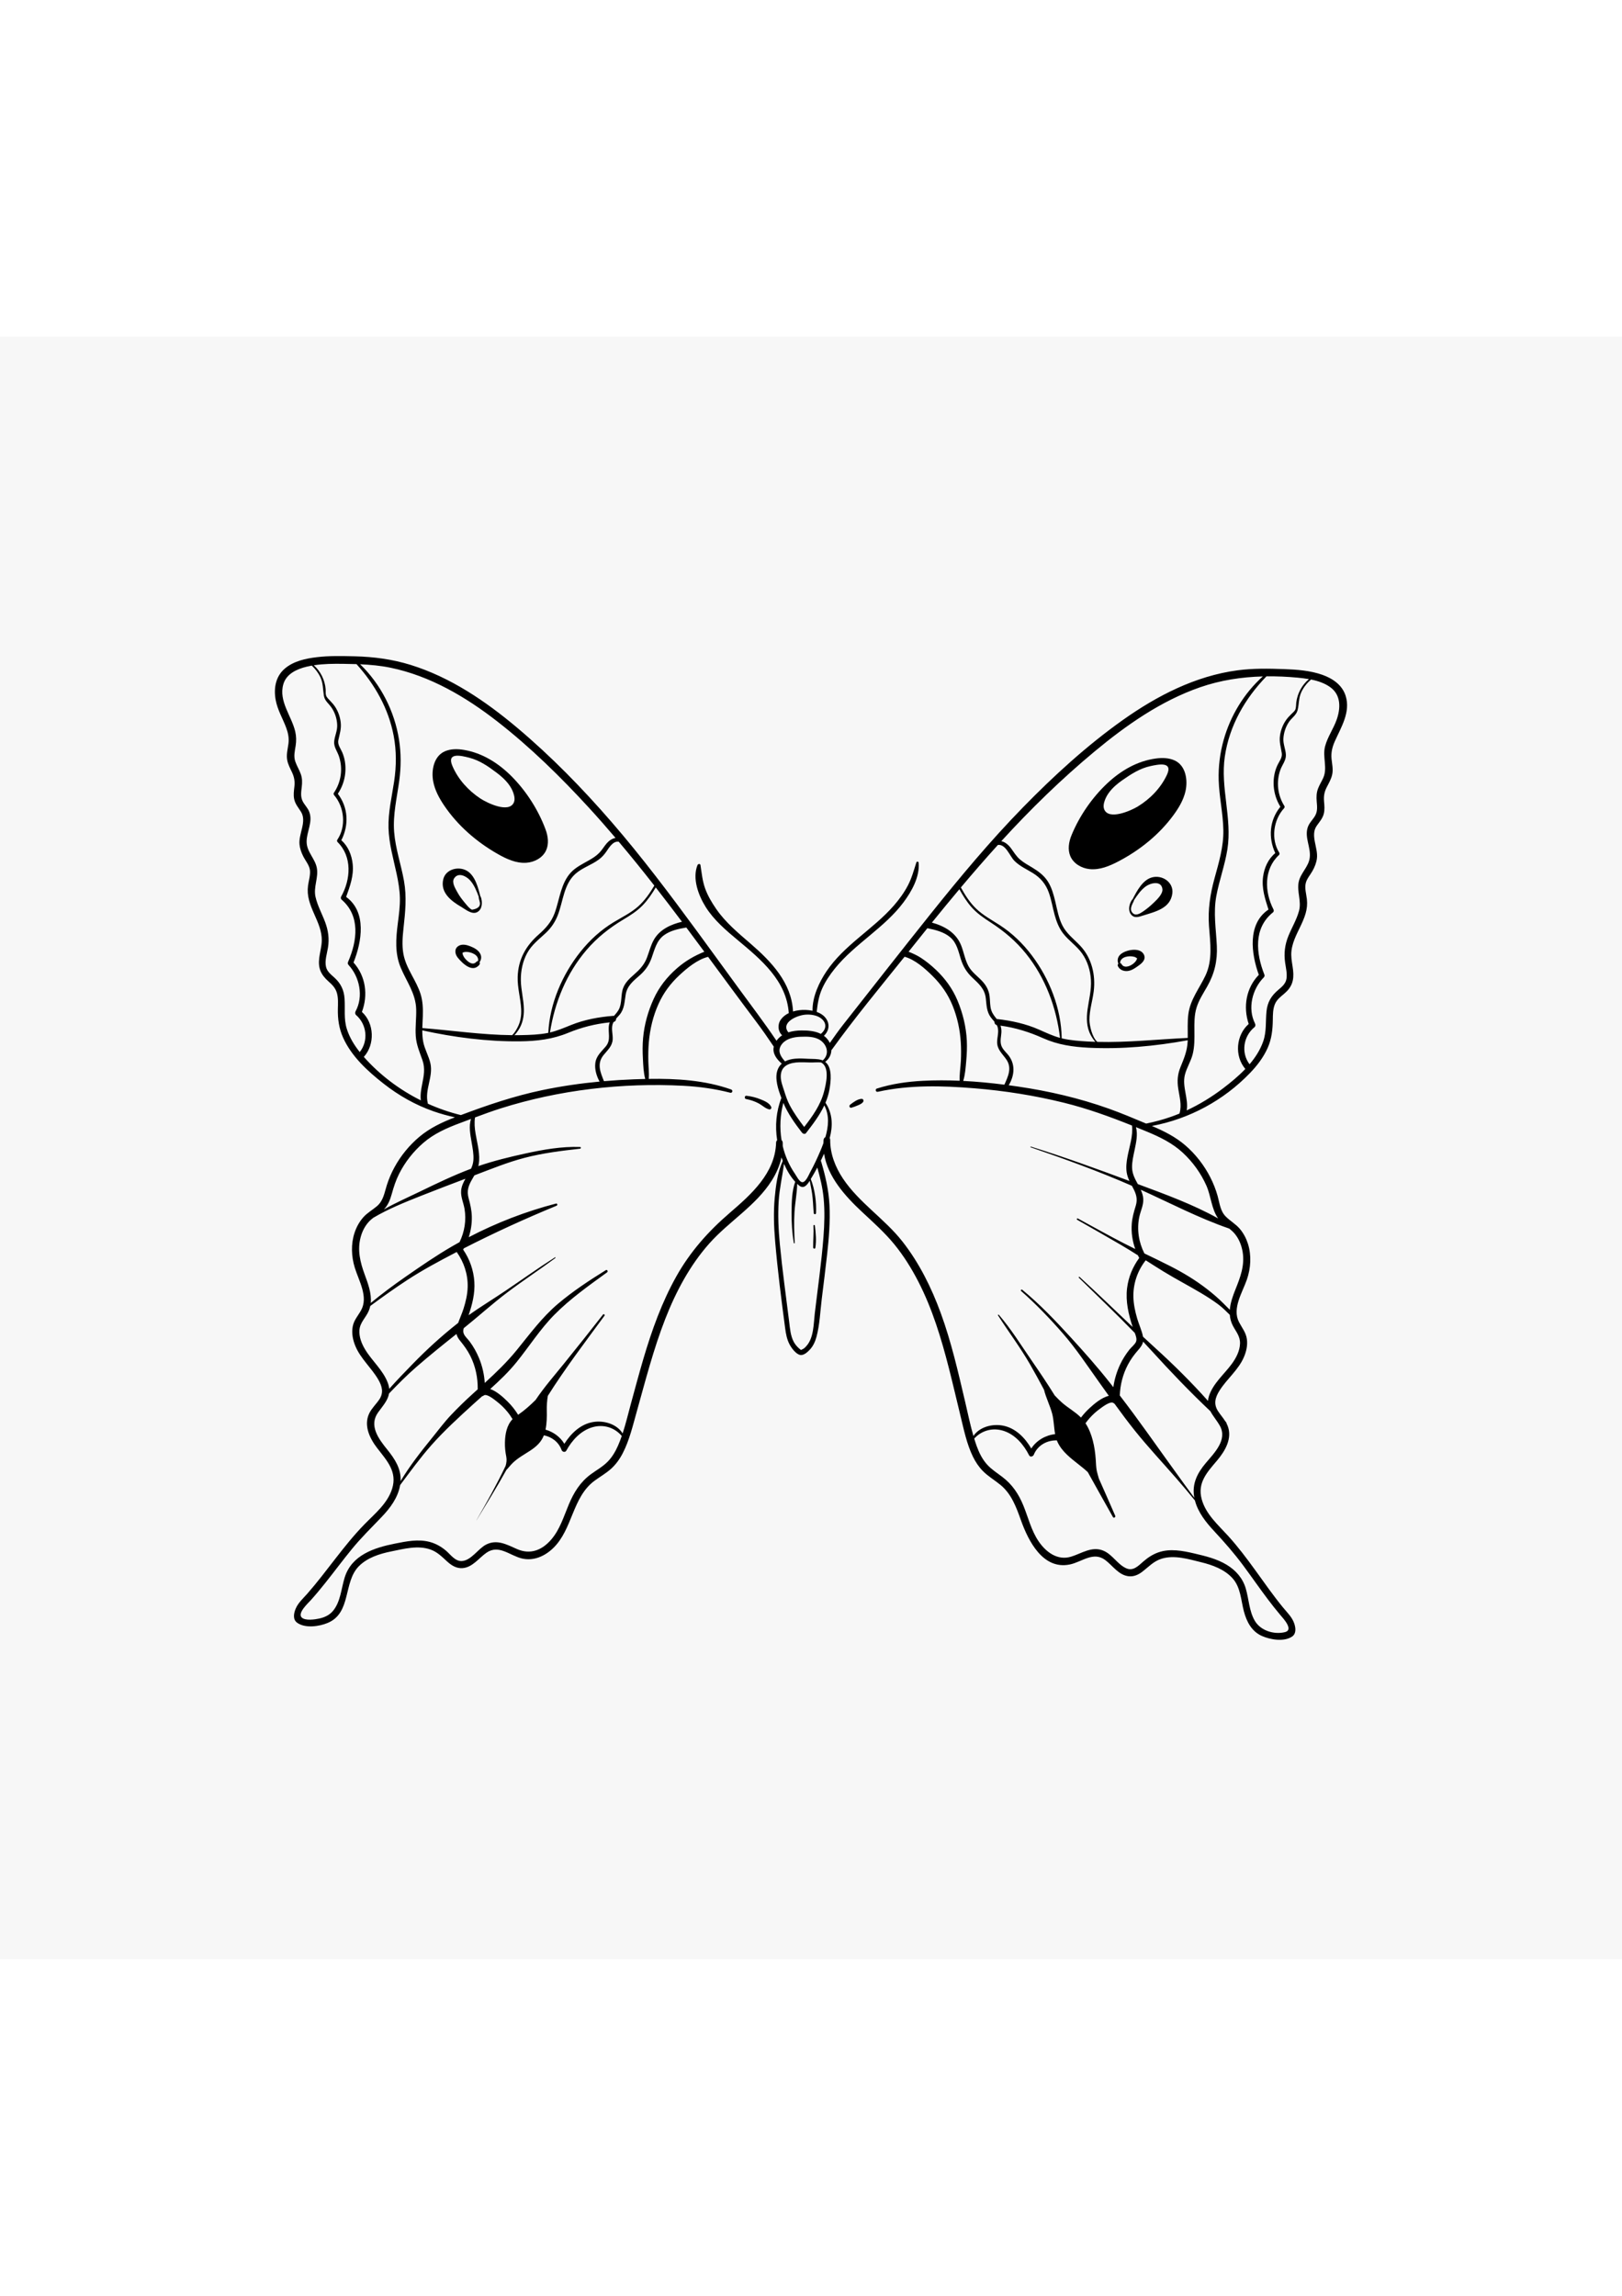 <?xml version="1.0" encoding="utf-8"?>
<!-- Generator: Adobe Illustrator 27.5.0, SVG Export Plug-In . SVG Version: 6.00 Build 0)  -->
<svg xmlns="http://www.w3.org/2000/svg" xmlns:xlink="http://www.w3.org/1999/xlink" viewBox="0 0 1200 1200" width="595" height="842" preserveAspectRatio="xMidYMid meet" data-scaled="true">
<g id="background">
	<rect style="fill:#F7F7F7;" width="1200" height="1200"/>
</g>
<g id="graphic_elements">
	<g>
		<path d="M328.552,346.658c10.098,14.96,24.112,27.086,39.811,35.993c6.413,3.638,13.526,6.941,21.083,6.411
			c5.961-0.418,11.966-3.627,14.513-9.032c2.264-4.803,1.529-10.524-0.309-15.506c-5.326-14.439-14.278-28.437-25.111-39.328
			c-9.839-9.892-21.747-17.347-35.386-19.622c-4.581-0.764-9.423-0.83-13.721,0.93c-8.598,3.52-10.492,14.403-8.897,22.596
			C321.773,335.46,324.928,341.289,328.552,346.658z M347.132,311.36c7.799,2.002,14.025,6.4,20.344,11.135
			c1.647,1.234,3.3,2.589,4.855,4.068c3.751,3.569,6.926,7.858,8.048,12.904c0.364,1.635,0.482,3.401-0.18,4.94
			c-3.583,8.324-19.829,0.415-24.777-2.846c-8.961-5.907-16.492-14.198-20.736-24.119
			C330.275,307.129,341.259,309.852,347.132,311.36z"/>
		<path d="M806.065,393.753c7.534,0.794,14.759-2.257,21.295-5.669c16.001-8.352,30.431-19.979,41.047-34.577
			c3.81-5.239,7.167-10.954,8.627-17.266c1.881-8.132,0.37-19.076-8.1-22.894c-4.234-1.909-9.075-2.013-13.68-1.41
			c-13.711,1.795-25.873,8.829-36.052,18.37c-11.207,10.505-20.645,24.181-26.473,38.424c-2.011,4.915-2.945,10.606-0.852,15.486
			C794.232,389.709,800.122,393.127,806.065,393.753z M816.863,344.505c1.298-5.003,4.621-9.179,8.495-12.614
			c1.605-1.423,3.305-2.72,4.994-3.896c6.482-4.51,12.857-8.688,20.722-10.416c5.923-1.301,16.996-3.637,12.226,6.514
			c-4.589,9.766-12.405,17.788-21.568,23.378c-5.06,3.086-21.573,10.421-24.862,1.977
			C816.262,347.887,816.442,346.127,816.863,344.505z"/>
		<path d="M601.805,657.512c0.277,5.417-0.264,10.774-0.195,16.17c0.011,0.877,1.436,1.145,1.59,0.215
			c0.886-5.328,0.324-11.059-0.316-16.385C602.804,656.842,601.769,656.803,601.805,657.512z"/>
		<path d="M995.564,265.679c-2.506-8.082-9.567-12.902-17.21-15.613c-9.019-3.2-18.919-3.898-28.411-4.24
			c-11.449-0.412-22.987-0.604-34.363,0.902c-31.102,4.118-59.627,18.835-84.938,36.801c-26.645,18.913-51.052,41.245-73.845,64.596
			c-24.343,24.938-46.645,51.706-68.401,78.902c-21.65,27.063-42.989,54.39-64.446,81.606c-3.506,4.448-6.76,9.089-10.024,13.717
			c-0.207-0.437-0.432-0.871-0.697-1.296c-1.025-1.649-2.275-2.954-3.677-4.002c3.036-2.771,4.428-7.007,2.579-11.042
			c-1.541-3.362-4.532-5.424-7.921-6.628c0.668-5.948,1.518-11.55,3.976-17.104c2.36-5.331,5.723-10.305,9.365-14.838
			c7.601-9.462,17.109-17.167,26.372-24.918c8.756-7.327,17.504-14.834,24.386-24.017c6.117-8.161,12.188-18.844,11.342-29.411
			c-0.077-0.966-1.401-1.201-1.713-0.232c-1.839,5.727-3.362,11.422-6.151,16.799c-2.794,5.386-6.382,10.331-10.35,14.909
			c-7.801,9-17.205,16.393-26.26,24.063c-8.724,7.39-17.254,15.142-23.684,24.682c-5.529,8.203-10.557,19.031-10.342,29.223
			c-1.745-0.364-3.512-0.557-5.176-0.619c-2.942-0.108-6.211,0.226-9.27,1.149c-1.04-21.286-16.165-37.002-31.581-50.311
			c-9.04-7.804-18.4-15.572-25.231-25.483c-3.279-4.758-6.318-9.853-8.257-15.317c-2.005-5.651-2.48-11.296-3.401-17.155
			c-0.196-1.249-1.836-0.903-2.202,0c-4.01,9.904,0.723,22.475,6.069,30.992c6.081,9.686,15.089,17.326,23.794,24.571
			c17.283,14.385,36.012,29.958,37.667,53.905c-2.309,1.111-4.351,2.654-5.832,4.717c-2.707,3.77-2.208,8.899,0.927,11.692
			c-1.598,1.051-3.011,2.39-4.171,4.054c-9.023-13.398-18.811-26.23-28.346-39.276c-6.499-8.892-12.978-17.799-19.466-26.699
			c-0.122-0.222-0.266-0.427-0.439-0.601c-3.585-4.917-7.167-9.837-10.771-14.741c-20.152-27.416-40.633-54.672-62.922-80.402
			c-21.607-24.942-44.807-48.721-70.091-69.966c-23.34-19.612-49.26-37.203-78.62-46.315c-13.486-4.185-27.231-6.025-41.312-6.361
			c-9.381-0.224-18.811-0.474-28.15,0.645c-8.303,0.994-17.196,2.897-23.718,8.488c-6.807,5.836-8.23,14.612-6.701,23.087
			c1.344,7.444,5.289,13.798,7.866,20.807c1.408,3.829,2.129,7.609,1.581,11.692c-0.556,4.143-1.712,8.102-0.849,12.303
			c0.62,3.018,2.086,5.793,3.402,8.55c1.824,3.822,2.315,6.952,1.824,11.146c-0.344,2.939-0.736,5.799-0.158,8.738
			c0.742,3.773,3.076,6.357,5.049,9.5c4.534,7.224-1.852,16.268-1.074,24.172c0.309,3.138,1.386,6.053,2.79,8.854
			c1.668,3.328,4.622,6.678,4.96,10.482c0.327,3.686-0.934,7.424-1.422,11.051c-0.509,3.787-0.222,7.327,0.763,11.012
			c1.829,6.841,5.486,12.989,7.69,19.693c1.076,3.273,1.768,6.623,1.696,10.082c-0.089,4.275-1.34,8.444-1.873,12.672
			c-0.975,7.735,1.19,12.454,6.858,17.509c2.828,2.523,5.181,4.855,6.234,8.629c1.046,3.747,0.762,7.789,0.683,11.632
			c-0.154,7.477,0.799,14.401,3.867,21.283c6.174,13.848,18.169,24.8,29.892,33.996c11.239,8.816,23.547,15.808,37.048,20.526
			c5.178,1.81,10.462,3.259,15.813,4.425c-9.405,3.587-18.474,7.848-26.24,14.354c-7.479,6.265-13.824,14.03-18.499,22.592
			c-2.295,4.204-4.203,8.655-5.651,13.221c-1.816,5.727-2.53,11.524-7.383,15.62c-3.264,2.755-7.017,4.815-9.902,8.025
			c-3,3.338-5.178,7.306-6.587,11.557c-2.764,8.338-2.395,17.545,0.166,25.876c2.988,9.72,10.211,21.554,4.61,31.568
			c-2.257,4.035-5.262,7.201-6.144,11.906c-0.914,4.873,0.054,9.822,1.916,14.356c3.882,9.45,11.869,16.107,16.941,24.813
			c2.956,5.074,4.188,9.863,0.719,14.942c-2.383,3.489-5.563,6.383-7.398,10.245c-4.209,8.854,0.406,18.424,5.892,25.532
			c7.156,9.273,15.053,17.477,11.089,30.112c-3.438,10.958-12.822,18.475-20.55,26.401c-15.494,15.891-27.621,34.615-42.233,51.262
			c-3.046,3.47-6.705,6.653-8.544,10.981c-1.413,3.325-2.356,7.959,0.995,10.42c5.967,4.383,16.458,2.826,22.755,0.152
			c17.526-7.44,11.316-29.946,22.823-41.759c6.295-6.462,15.471-9.353,24.088-11.096c9.381-1.898,19.778-4.734,29.147-1.353
			c4.863,1.755,8.283,5.189,12.007,8.611c3.223,2.961,6.93,5.416,11.494,5.108c7.502-0.507,12.155-7.499,17.867-11.428
			c9.128-6.279,17.164,2.134,26.129,4.274c8.645,2.063,16.878-1.626,23.076-7.569c14.59-13.992,14.101-37.698,30.691-49.908
			c3.949-2.906,8.242-5.337,11.937-8.586c3.715-3.267,6.653-7.368,8.916-11.748c4.932-9.55,7.443-20.333,10.331-30.62
			c6.471-23.05,12.395-46.339,21.118-68.675c7.881-20.18,18.263-39.794,32.759-56.034c14.527-16.274,34.253-27.693,46.056-46.396
			c3.376-5.349,5.901-11.056,7.186-17.075c0.297,0.851,0.617,1.698,0.949,2.544c-3.86,8.547-5.123,18.202-5.962,27.474
			c-0.958,10.594-0.585,21.244,0.311,31.829c1.823,21.521,4.584,43.103,7.427,64.512c0.543,4.09,1.296,8.267,3.262,11.946
			c1.419,2.654,4.589,7.04,7.734,7.761c2.706,0.621,5.678-2.199,7.329-3.973c2.439-2.621,3.934-6.008,4.855-9.432
			c2.423-9.011,2.759-18.818,3.901-28.051c1.356-10.956,2.737-21.913,3.957-32.885c1.346-12.108,2.348-24.316,1.74-36.505
			c-0.549-10.995-3.003-21.568-6.122-32.09c-0.074-0.25-0.187-0.455-0.318-0.635c0.852-1.741,1.667-3.499,2.44-5.276
			c2.716,17.122,15.528,31.328,27.977,42.957c8.327,7.778,16.845,15.312,24.066,24.169c6.852,8.404,12.638,17.676,17.605,27.302
			c10.49,20.329,17.115,42.318,22.757,64.406c2.995,11.725,5.705,23.519,8.578,35.274c2.47,10.105,4.585,20.632,9.179,30.038
			c1.89,3.868,4.319,7.52,7.346,10.595c3.888,3.95,8.729,6.729,12.987,10.229c8.19,6.731,11.71,16.482,15.172,26.172
			c5.453,15.266,16.234,36.797,36.124,32.717c9.006-1.847,17.381-9.929,26.251-3.284c5.568,4.171,9.956,11.273,17.468,12
			c3.643,0.353,6.918-1.077,9.762-3.239c4.777-3.631,8.55-7.941,14.494-9.763c9.527-2.921,19.966,0.356,29.28,2.628
			c8.379,2.044,17.247,5.291,23.167,11.856c6.022,6.679,6.202,16.156,8.388,24.446c2.019,7.656,5.736,14.846,13.293,18.211
			c6.164,2.744,16.407,4.55,22.427,0.413c3.128-2.15,2.623-6.366,1.575-9.536c-1.587-4.8-5.385-8.318-8.509-12.138
			c-7.133-8.724-13.569-17.993-20.178-27.112c-6.381-8.806-12.912-17.543-20.234-25.598c-7.456-8.203-16.53-16.032-19.573-27.127
			c-3.371-12.29,4.13-20.081,11.435-28.741c5.888-6.98,11.422-16.375,7.703-25.695c-0.225-0.565-0.484-1.107-0.761-1.638
			c0.03-0.243-0.031-0.508-0.229-0.753c-0.24-0.298-0.484-0.592-0.724-0.89c-1.63-2.583-3.68-4.893-5.354-7.469
			c-3.436-5.288-2.115-10.085,1.127-15.227c5.487-8.703,13.912-15.156,18.036-24.771c1.77-4.127,2.778-8.618,2.197-13.113
			c-0.651-5.033-3.566-8.363-5.831-12.714c-5.264-10.11,2.487-21.87,5.784-31.395c2.923-8.443,3.537-17.916,0.826-26.507
			c-1.27-4.023-3.245-7.793-5.959-11.031c-3.052-3.641-7.232-5.882-10.526-9.244c-4.05-4.133-4.472-9.845-5.96-15.159
			c-1.327-4.74-3.166-9.36-5.396-13.747c-4.545-8.945-10.928-17.15-18.533-23.705c-7.316-6.306-15.871-10.575-24.698-14.306
			c27.663-5.198,53.046-18.843,72.675-39.257c5.232-5.441,9.923-11.57,12.988-18.504c2.972-6.724,3.694-13.454,3.796-20.721
			c0.053-3.824,0.038-7.857,1.486-11.465c1.402-3.493,4.236-5.584,7.005-7.928c5.695-4.82,7.317-9.903,6.508-17.299
			c-0.417-3.81-1.326-7.595-1.358-11.438c-0.033-4.041,1.011-7.943,2.487-11.676c2.524-6.386,6.232-12.269,8.139-18.906
			c0.992-3.455,1.338-6.853,0.955-10.43c-0.419-3.91-1.805-8.189-0.833-12.094c0.795-3.194,3.371-6.077,4.965-8.925
			c1.639-2.929,2.901-6.024,3.291-9.379c0.907-7.796-5.027-16.954-0.213-23.934c1.995-2.892,4.294-5.297,5.237-8.796
			c0.826-3.064,0.493-6.163,0.241-9.274c-0.324-4.004,0.154-6.96,1.997-10.559c1.569-3.063,3.358-6.084,4.05-9.496
			c0.781-3.852-0.109-7.571-0.504-11.404c-0.478-4.635,0.547-8.844,2.432-13.067C992.239,288.735,999.273,277.641,995.564,265.679z
			 M809.819,306.742c23.405-19.446,49.107-37.445,78.075-47.49c15.004-5.203,30.636-7.584,46.387-8.007
			c-13.882,12.433-23.93,29.008-28.974,46.936c-2.726,9.689-3.992,19.818-3.684,29.879c0.377,12.331,3.216,24.449,3.45,36.79
			c0.235,12.391-3.342,24.063-6.575,35.886c-3.206,11.726-4.938,23.005-4.044,35.175c0.906,12.329,2.862,24.999-2.628,36.603
			c-4.484,9.476-11.181,17.626-12.625,28.315c-0.799,5.915-0.396,11.864-0.476,17.806c-22.338,0.99-44.546,3.503-66.911,2.918
			c-4.013-3.62-5.772-12.396-5.815-16.121c-0.083-7.232,2.299-14.233,3.172-21.367c1.466-11.983-1.467-24.465-9.821-33.435
			c-4.676-5.021-10.293-9.036-13.43-15.315c-2.734-5.473-3.792-11.605-5.189-17.507c-1.209-5.105-2.63-10.356-5.457-14.836
			c-2.826-4.479-6.961-7.539-11.418-10.256c-3.128-1.906-6.425-3.654-9.217-6.052c-2.745-2.357-4.49-5.32-6.588-8.203
			c-1.844-2.533-4.392-4.75-7.259-5.363C762.331,349.509,785.24,327.163,809.819,306.742z M738.276,375.878
			c5.85-0.706,8.732,8.239,12.204,11.756c3.885,3.936,9.075,6.22,13.713,9.091c5.627,3.483,9.453,8.027,11.706,14.265
			c1.925,5.329,2.81,10.972,4.294,16.426c1.35,4.962,3.177,9.83,6.351,13.933c4.182,5.405,10.076,9.218,14.029,14.82
			c4.021,5.699,6.11,12.62,6.53,19.544c0.449,7.396-1.464,14.455-2.479,21.715c-0.902,6.458-0.865,13.191,2.318,19.063
			c0.842,1.553,2.008,3.498,3.468,5.026c-1.893-0.061-3.788-0.137-5.684-0.247c-6.227-0.36-12.505-0.805-18.601-2.194
			c-0.219-0.05-0.433-0.113-0.651-0.166c-0.31-21.939-9.036-44.045-22.176-61.421c-6.546-8.656-14.323-16.198-23.428-22.13
			c-6.068-3.953-12.553-7.352-17.795-12.439c-4.633-4.497-8.1-9.967-11.197-15.593C719.83,396.694,728.939,386.19,738.276,375.878z
			 M709.776,408.634c2.538,4.635,5.34,9.13,8.832,13.118c4.141,4.729,9.228,8.178,14.465,11.568
			c9.835,6.366,18.591,13.789,25.958,22.94c14.388,17.874,22.467,39.713,25.223,62.34c-5.396-1.473-10.391-3.844-15.518-6.106
			c-9.806-4.327-20.286-6.599-30.903-7.821c-0.147-0.017-0.281-0.013-0.414-0.006c-0.207-0.27-0.411-0.54-0.633-0.814
			c-2.001-2.461-3.422-4.687-3.94-7.881c-0.453-2.795-0.379-5.644-0.757-8.45c-0.591-4.388-2.568-7.893-5.578-11.077
			c-3.432-3.63-7.692-6.575-10.094-11.069c-2.544-4.759-3.351-10.21-5.339-15.193c-3.778-9.47-12.319-14.276-21.636-16.864
			C696.148,425.03,702.919,416.796,709.776,408.634z M675.347,450.905c3.566-4.487,7.149-8.959,10.742-13.423
			c5.876,1.197,12.165,2.698,16.845,6.639c4.945,4.165,6.108,10.453,7.955,16.312c1.71,5.427,4.296,9.653,8.418,13.555
			c4.846,4.588,9.234,8.295,10.024,15.383c0.573,5.142,0.563,9.917,3.815,14.205c0.783,1.033,1.686,1.997,2.521,3.002
			c-0.049,1.073,0.551,2.248,1.793,2.581c0.351,0.67,0.627,1.384,0.786,2.165c0.68,3.33-0.473,6.817-0.541,10.154
			c-0.117,5.743,3.889,8.797,6.852,13.149c4.296,6.31,1.217,12.5-1.485,18.59c-10.099-1.286-20.275-2.269-30.463-2.793
			c1.466-4.65,1.798-9.924,2.223-14.696c0.441-4.947,0.686-9.944,0.452-14.91c-0.49-10.391-2.974-20.564-7.019-30.13
			c-3.634-8.592-9.021-15.943-15.771-22.373c-3.456-3.292-7.197-6.335-11.196-8.946c-2.891-1.888-5.96-3.225-9.099-4.515
			C673.249,453.538,674.3,452.222,675.347,450.905z M595.59,501.444c4.056-0.394,9.252,0.353,12.406,3.159
			c4.12,3.664,2.933,8.141-0.718,11.039c-4.278-2.185-9.514-2.587-14.428-2.549c-3.212,0.025-6.537,0.412-9.59,1.414
			C577.512,507.484,588.956,502.088,595.59,501.444z M576.881,526.23c0.166-0.253,0.271-0.538,0.287-0.847
			c0.325-0.792,0.802-1.595,1.488-2.412c3.271-3.895,8.681-5.014,13.506-5.2c4.911-0.189,10.716-0.273,14.896,2.681
			c5.164,3.649,6.641,10.538,1.598,14.81c-0.205-0.086-0.421-0.162-0.64-0.234c-0.055-0.03-0.101-0.07-0.166-0.089
			c-3.095-0.919-6.343-0.707-9.541-0.869c-3.3-0.167-6.621-0.38-9.921-0.1c-2.743,0.233-5.376,0.836-7.612,2.02
			C578.11,532.996,575.941,529.74,576.881,526.23z M609.605,558.497c-2.59,9.85-8.493,18.062-14.645,26.007
			c-3.841-5.068-7.602-10.276-10.589-15.882c-1.846-3.464-3.03-7.04-4.204-10.761c-1.088-3.446-2.537-7.027-2.546-10.694
			c-0.022-8.301,6.854-10.326,13.758-10.521c2.622-0.074,5.242,0.063,7.862,0.144c2.715,0.083,5.483-0.31,8.168-0.019
			C614.201,540.105,611.076,552.901,609.605,558.497z M521.075,454.877c-7.504,3.064-14.062,6.835-20.351,12.34
			c-7.261,6.355-13.117,13.772-17.128,22.557c-4.189,9.174-6.898,18.877-7.818,28.931c-0.471,5.148-0.406,10.352-0.128,15.51
			c0.258,4.781,0.412,10.066,1.728,14.768c-2.837,0.064-5.664,0.154-8.477,0.262c-7.361,0.284-14.726,0.737-22.079,1.376
			c-2.588-6.496-5.458-12.873-0.349-19.247c2.956-3.687,6.551-6.626,6.816-11.702c0.185-3.554-1.035-7.261-0.17-10.777
			c0.185-0.754,0.482-1.437,0.845-2.077c1.304-0.256,1.938-1.432,1.89-2.528c0.881-0.984,1.827-1.928,2.655-2.949
			c3.58-4.413,3.472-9.566,4.411-14.916c1.155-6.573,5.766-10.033,10.461-14.176c4.08-3.6,6.795-7.553,8.656-12.69
			c2.246-6.203,3.628-12.909,9.314-16.989c4.752-3.41,10.726-4.644,16.408-5.6C512.216,442.924,516.651,448.896,521.075,454.877z
			 M504.551,432.7c-8.124,1.93-16.257,5.582-20.635,13.039c-2.466,4.201-3.57,8.999-5.283,13.516
			c-2.032,5.359-5.438,8.907-9.676,12.605c-3.146,2.745-6.259,5.647-7.834,9.61c-2.08,5.234-0.662,11.464-3.472,16.426
			c-0.938,1.656-2.194,3.036-3.396,4.433c-0.181-0.03-0.372-0.044-0.584-0.027c-10.684,0.852-21.303,2.789-31.269,6.812
			c-5.13,2.071-10.15,4.223-15.531,5.483c3.53-22.342,12.237-43.695,27.037-60.999c7.768-9.082,16.904-16.333,27.128-22.454
			c5.147-3.082,10.203-6.244,14.405-10.581c3.826-3.948,6.908-8.53,9.708-13.247C491.696,415.715,498.15,424.186,504.551,432.7z
			 M457.777,373.51c8.988,10.646,17.744,21.479,26.322,32.454c-3.297,5.523-6.961,10.872-11.757,15.212
			c-5.416,4.9-12.028,8.065-18.229,11.805c-9.549,5.758-17.787,13.273-24.725,21.982c-13.406,16.827-22.678,38.268-23.746,59.908
			c-0.141,0.029-0.279,0.066-0.42,0.093c-6.49,1.267-13.159,1.466-19.753,1.6c-1.637,0.034-3.273,0.046-4.907,0.043
			c1.145-1.134,2.116-2.501,2.91-3.675c3.125-4.621,4.217-10.098,4.105-15.614c-0.146-7.169-2.142-14.158-2.243-21.328
			c-0.097-6.95,1.35-14.039,4.707-20.164c3.368-6.145,8.7-10.096,13.697-14.792c3.962-3.723,6.844-7.929,8.845-12.983
			c4.073-10.292,4.436-23.223,13.314-30.948c5.121-4.456,11.872-6.458,17.271-10.524c2.12-1.596,3.806-3.46,5.317-5.629
			C450.603,377.907,453.492,372.799,457.777,373.51z M288.948,244.813c29.27,6.048,55.631,21.565,78.988,39.744
			c24.498,19.068,46.926,41.091,67.888,63.94c6.68,7.282,13.186,14.703,19.58,22.215c-2.442,0.413-4.738,1.929-6.475,3.911
			c-1.931,2.203-3.367,4.781-5.386,6.915c-2.263,2.391-5.044,4.135-7.883,5.754c-4.736,2.7-9.799,5.094-13.521,9.201
			c-3.431,3.786-5.47,8.531-7.007,13.346c-1.738,5.445-2.811,11.094-4.789,16.465c-2.449,6.649-6.636,11.288-11.881,15.905
			c-9.488,8.351-15.061,18.392-15.469,31.233c-0.257,8.087,2.192,15.85,2.588,23.876c0.233,4.719-0.449,9.344-2.671,13.552
			c-0.916,1.735-2.259,4.175-4.023,5.719c-22.264-0.201-44.267-3.495-66.446-5.263c0.071-2.927,0.272-5.858,0.369-8.765
			c0.184-5.516-0.003-11.098-1.664-16.405c-1.538-4.912-4.054-9.447-6.472-13.965c-2.719-5.079-5.259-10.195-6.269-15.919
			c-1.09-6.178-0.565-12.57,0.114-18.763c1.307-11.915,2.493-23.164,0.353-35.07c-2.181-12.131-6.334-23.935-7.282-36.277
			c-0.981-12.772,2.101-25.281,3.792-37.854c1.366-10.155,1.409-20.321-0.206-30.451c-3.338-20.936-13.48-40.876-28.757-55.605
			C273.975,242.587,281.493,243.273,288.948,244.813z M266.138,529.085c-4.111-5.157-7.614-10.905-9.579-17.204
			c-2.318-7.431-1.125-14.683-1.64-22.275c-0.435-6.422-2.782-11.284-7.517-15.592c-2.543-2.313-5.399-4.444-6.206-7.952
			c-1.057-4.596,0.717-9.711,1.45-14.255c1.044-6.474,0.232-12.592-2.053-18.721c-2.331-6.252-5.638-12.154-7.153-18.694
			c-1.69-7.295,2.273-14.181,0.98-21.404c-1.251-6.995-7.469-11.858-7.569-19.324c-0.102-7.599,4.881-14.808,1.882-22.41
			c-1.123-2.846-3.395-4.931-4.772-7.622c-1.751-3.421-1.163-6.9-0.732-10.539c0.398-3.367,0.441-6.421-0.703-9.655
			c-1.134-3.205-3.002-6.104-4.084-9.324c-1.312-3.902-0.329-7.621,0.281-11.553c0.548-3.533,0.522-6.982-0.285-10.478
			c-2.673-11.574-12.411-22.473-8.836-35.004c2.219-7.778,10.028-11.282,17.271-13.035c1.256-0.304,2.523-0.563,3.794-0.789
			c2.647,2.505,4.883,5.373,6.425,8.734c2.055,4.48,1.756,8.777,2.524,13.486c0.636,3.896,3.454,5.627,5.597,8.729
			c2.609,3.776,4.084,8.349,4.254,12.93c0.16,4.325-1.69,7.782-2.201,11.905c-0.52,4.192,2.222,7.449,3.489,11.237
			c3.069,9.176,1.684,19.12-3.751,27.107c-0.369,0.542-0.169,1.248,0.22,1.702c7.587,8.861,9.022,23.2,2.323,32.996
			c-0.347,0.507-0.201,1.289,0.22,1.704c10.925,10.79,9.749,27.643,2.622,40.329c-0.365,0.649-0.323,1.653,0.28,2.17
			c14.054,12.043,11.629,30.571,4.892,46.005c-0.368,0.844-0.339,1.681,0.307,2.382c8.251,8.934,11.182,23.304,5.211,34.258
			c-0.457,0.839-0.414,2.094,0.357,2.763C271.406,508.614,272.759,520.835,266.138,529.085z M312.292,553.037
			c-0.762,3.884-1.445,7.882-0.939,11.792c-15.937-7.95-30.43-18.88-42.19-32.164c8.319-9.139,7.813-24.908-1.408-33.266
			c4.698-12.484,2.834-26.518-6.216-36.553c6.154-15.345,9.931-37.358-5.463-48.514c2.842-7.932,5.733-15.611,4.848-24.254
			c-0.674-6.577-3.319-13.257-8.395-17.636c5.71-11.307,5.164-24.175-2.585-34.405c4.811-7.185,6.667-16.02,5.102-24.558
			c-0.39-2.128-1.037-4.191-1.889-6.179c-1.275-2.976-3.562-5.583-2.832-9.006c0.959-4.499,2.265-8.175,1.755-12.894
			c-0.44-4.07-1.811-8.066-4.031-11.513c-1.11-1.722-2.435-3.177-3.835-4.661c-1.102-1.169-2.512-2.395-3.007-3.964
			c-0.44-1.396-0.172-3.202-0.297-4.651c-0.583-6.727-3.717-13.146-8.728-17.608c7.172-1.117,14.535-1.163,21.757-1.069
			c3.274,0.043,6.545,0.102,9.809,0.214c13.591,15.055,23.697,32.861,27.502,52.978c2.111,11.162,2.024,22.469,0.358,33.681
			c-1.702,11.457-4.499,22.872-4.182,34.531c0.314,11.577,3.628,22.752,6.028,34.002c1.237,5.797,2.245,11.657,2.39,17.596
			c0.155,6.35-0.726,12.648-1.53,18.93c-1.422,11.109-2.288,22.161,2.128,32.729c4.396,10.522,11.184,19.159,11.469,31.029
			c0.158,6.585-0.789,13.166-0.315,19.749c0.457,6.338,2.818,11.678,4.892,17.583C314.723,541.319,313.548,546.637,312.292,553.037z
			 M316.556,567.296c-0.013-0.122-0.025-0.243-0.058-0.372c-2.488-9.84,4.163-19.546,1.922-29.512
			c-1.228-5.464-4.235-10.351-5.31-15.865c-0.548-2.81-0.704-5.655-0.694-8.509c23.664,5.187,48.044,8.358,72.284,8.101
			c12.442-0.132,24.024-1.483,35.59-6.247c9.993-4.116,20.097-6.667,30.789-7.764c-0.206,0.534-0.372,1.097-0.484,1.699
			c-1.062,5.711,1.745,11.041-2.414,16.078c-3.373,4.085-7.118,6.913-7.767,12.533c-0.527,4.559,0.914,9.378,3.166,13.478
			c-14.287,1.35-28.512,3.419-42.537,6.358c-20.648,4.327-40.41,11.024-60.092,18.429
			C332.612,573.665,324.431,570.838,316.556,567.296z M289.888,633.864c1.407-5.07,2.998-9.977,5.374-14.693
			c4.4-8.731,10.517-16.499,17.902-22.901c7.948-6.89,17.543-11.09,27.308-14.721c2.66-0.989,5.316-1.991,7.973-2.991
			c-1.712,5.502-0.519,11.535,0.47,17.296c0.738,4.299,1.616,8.648,1.329,13.034c-0.154,2.353-0.82,4.461-1.742,6.473
			c-0.039,0.015-0.079,0.028-0.118,0.043c-12.921,4.904-25.392,10.881-37.81,16.922c-8.941,4.349-18.024,8.272-26.593,13.196
			C287.158,642.27,288.677,638.226,289.888,633.864z M266.755,666.235c1.086-4.173,2.997-8.129,5.872-11.366
			c1.064-1.198,2.266-2.224,3.517-3.191c11.199-6.65,23.613-11.604,35.681-16.385c10.796-4.278,21.649-8.413,32.514-12.512
			c-1.561,2.743-2.923,5.649-3.182,8.828c-0.375,4.609,1.737,8.918,2.505,13.382c1.452,8.433,0.02,17.054-3.665,24.675
			c-1.81,1.001-3.613,2.014-5.405,3.052c-11.943,6.918-23.274,14.743-34.604,22.612c-8.839,6.139-17.438,12.523-25.711,19.359
			c0.734-7.146-2.062-14.476-4.502-21.143C266.513,684.633,264.298,675.68,266.755,666.235z M270.096,749.022
			c-2.561-4.275-4.586-9.341-4.169-14.418c0.457-5.567,4.74-9.125,6.848-14.013c0.526-1.219,0.898-2.451,1.162-3.691
			c8.98-6.631,18.073-13.143,27.415-19.238c11.335-7.396,23.311-13.796,35.299-20.058c0.41-0.214,0.824-0.422,1.235-0.635
			c5.393,7.625,8.38,16.614,8.105,26.009c-0.158,5.399-1.4,10.687-3.018,15.819c-1.13,3.586-2.74,7.072-4.008,10.63
			c-0.294,0.229-0.595,0.448-0.887,0.679c-11.55,9.145-22.323,18.966-32.598,29.52c-5.959,6.121-11.889,12.213-17.529,18.571
			c-0.12-1.372-0.445-2.825-1.028-4.39C283.362,764.249,275.237,757.605,270.096,749.022z M286.53,823.141
			c-6.393-7.927-13.892-17.829-6.705-27.657c3.48-4.76,7.129-8.802,7.992-13.842c6.467-6.774,13.079-13.424,20.122-19.557
			c9.677-8.426,19.718-16.5,29.779-24.486c0.384,1.687,1.249,3.25,2.5,4.781c2.96,3.625,5.639,7.252,7.744,11.453
			c3.849,7.687,5.607,16.162,5.465,24.706c-1.231,1.114-2.465,2.228-3.699,3.347c-5.527,5.01-10.869,10.185-15.997,15.603
			c-5.114,5.404-9.521,11.36-14.207,17.126c-8.26,10.163-16.395,20.582-23.167,31.809
			C296.889,837.305,292.09,830.035,286.53,823.141z M457.219,820.22c-1.876,4.262-4.261,8.357-7.52,11.713
			c-3.692,3.802-8.376,6.353-12.615,9.463c-7.849,5.758-12.533,13.435-16.259,22.293c-3.76,8.938-6.57,18.485-13.015,25.967
			c-6.779,7.869-15.472,11.372-25.296,7.042c-7.451-3.284-14.763-7.43-22.827-3.347c-5.958,3.016-10.984,11.732-17.938,12.194
			c-5.082,0.338-8.522-4.939-12.009-7.845c-3.5-2.916-7.515-5.166-11.943-6.314c-8.44-2.19-17.213-0.407-25.573,1.259
			c-15.523,3.095-32.066,8.463-37.246,25.147c-2.511,8.089-2.99,17.858-8.608,24.617c-2.603,3.132-6.164,4.783-10.078,5.651
			c-3.206,0.711-10.407,1.808-13.058-0.736c-3.429-3.291,4.917-10.823,6.821-12.947c3.664-4.086,7.168-8.316,10.59-12.607
			c6.621-8.302,12.94-16.841,19.667-25.06c6.884-8.411,14.517-15.894,22.022-23.724c6.372-6.648,12.143-14.383,13.697-23.619
			c7.456-9.958,14.749-20.056,23-29.382c9.588-10.836,20.471-20.789,31.175-30.52c2.123-1.93,4.268-3.839,6.414-5.747
			c0.443-0.099,0.867-0.288,1.221-0.58c2.201-1.819,8.161,3.23,9.726,4.431c2.755,2.113,5.278,4.554,7.51,7.213
			c1.54,1.834,2.907,3.786,4.133,5.818c-4.288,4.468-5.484,10.894-5.646,17.113c-0.098,3.756,0.288,7.09,1.001,10.733
			c0.444,2.272,0.153,4.527-0.497,6.713c-0.005,0.011-0.01,0.023-0.016,0.034c-6.457,13.654-13.998,27.083-21.539,40.164
			c-0.013,0.023,0.022,0.044,0.036,0.021c7.521-12.374,15.106-24.577,22.117-37.255c1.563-1.563,2.909-3.399,4.493-4.957
			c7.964-7.831,19.036-9.903,23.225-20.608c5.753,1.143,10.932,4.905,13.099,10.857c0.533,1.464,2.652,1.996,3.497,0.457
			c4.208-7.666,10.73-14.823,19.385-17.313c8.084-2.326,16.217,0.138,21.642,6.487C459.167,815.481,458.25,817.879,457.219,820.22z
			 M574.176,596.074c-0.633,22.586-18.494,38.374-34.336,52.005c-15.897,13.679-29.239,28.684-39.533,47.051
			c-10.682,19.059-18.081,39.77-24.257,60.665c-3.287,11.121-6.264,22.33-9.323,33.515c-1.973,7.215-3.728,14.663-6.083,21.849
			c-4.359-7.004-13.815-9.718-21.712-8.452c-9.362,1.501-16.49,8.378-21.419,16.137c-3.023-5.124-8.202-8.851-13.929-10.483
			c0.965-4.675,1.052-9.649,0.94-14.105c-0.091-3.651,0.177-7.309,0.785-10.911c12.893-20.461,27.683-39.853,41.945-59.294
			c0.47-0.64-0.615-1.487-1.108-0.855c-9.479,12.149-19.08,24.192-28.766,36.177c-7.102,8.788-14.787,17.559-21.146,27.041
			c-4.033,3.994-8.117,7.663-12.909,10.965c-2.192-3.555-4.803-6.854-7.801-9.803c-2.975-2.927-7.9-7.544-12.839-9.269
			c6.872-6.197,13.566-12.574,19.41-19.791c9.427-11.642,17.439-24.389,28.005-35.088c11.763-11.911,25.531-21.594,39.031-31.41
			c0.952-0.692,0.099-2.261-0.943-1.613c-12.317,7.657-24.356,15.538-35.445,24.931c-11.797,9.993-20.803,22.357-30.509,34.266
			c-7.2,8.835-15.282,16.596-23.606,24.212c-0.396-6.377-1.843-12.656-4.33-18.59c-1.795-4.284-4.053-8.325-6.831-12.052
			c-1.334-1.79-3.287-3.461-4.238-5.463c-0.689-1.451-0.576-2.92-0.161-4.377c10.873-8.721,21.208-18.138,32.34-26.529
			c11.613-8.753,23.777-16.726,35.46-25.374c0.293-0.217,0.029-0.707-0.293-0.502c-12.424,7.889-24.422,16.518-36.627,24.742
			c-9.046,6.095-18.373,11.772-27.288,18.053c2.747-7.929,4.802-16.165,4.276-24.604c-0.536-8.602-3.437-16.846-8.294-23.93
			c0.182-0.31,0.355-0.625,0.529-0.938c22.388-11.447,45.326-21.933,68.568-31.495c0.96-0.395,0.624-1.879-0.441-1.602
			c-22.439,5.849-44.02,14.191-64.527,24.879c1.609-4.901,2.409-10.06,2.281-15.261c-0.114-4.645-1.11-8.979-2.333-13.431
			c-1.559-5.674-0.193-9.46,2.693-14.376c0.523-0.891,1.047-1.783,1.55-2.685c12.331-4.667,24.453-9.666,37.244-12.997
			c13.485-3.511,27.116-5.159,40.931-6.732c0.78-0.089,0.82-1.215,0-1.246c-13.515-0.51-27.157,1.905-40.318,4.78
			c-11.715,2.558-23.557,5.44-34.944,9.347c0.109-0.43,0.208-0.863,0.285-1.305c0.641-3.681,0.36-7.371-0.174-11.046
			c-1.126-7.738-3.796-15.775-2.562-23.64c6.266-2.345,12.55-4.639,18.925-6.663c43.111-13.686,90.072-19.149,135.211-16.749
			c11.679,0.621,23.374,2.211,34.705,5.145c1.57,0.406,2.159-1.871,0.662-2.402c-19.41-6.885-40.385-8.17-60.959-7.839
			c0.317-4.221-0.204-8.565-0.312-12.776c-0.124-4.811-0.052-9.626,0.366-14.423c0.853-9.793,3.132-19.307,7.178-28.285
			c3.683-8.172,8.742-14.949,15.283-21.074c5.668-5.309,13.486-11.811,21.386-13.718c11.716,15.862,23.382,31.765,35.236,47.513
			c4.658,6.188,9.056,12.48,13.363,18.907c-1.114,4.904,1.874,9.065,5.893,12.583c-1.373,1.228-2.476,2.81-3.18,4.851
			c-2.124,6.165,0.474,14.193,2.902,20.504c-3.874,9.969-4.781,20.741-3.125,31.281C574.506,594.69,574.198,595.282,574.176,596.074
			z M609.348,637.259c0.908,9.489,0.597,19.087-0.128,28.577c-1.444,18.904-4.203,37.736-6.424,56.561
			c-0.907,7.683-0.669,17.97-6.189,24.109c-0.717,0.797-1.619,1.829-2.62,2.24c-1.581,0.651-0.91,1.204-2.731-0.385
			c-1.576-1.375-2.974-3.005-3.974-4.847c-2.45-4.511-2.83-9.983-3.447-14.972c-2.364-19.108-5.053-38.216-6.889-57.383
			c-1.015-10.599-1.521-21.247-0.851-31.885c0.586-9.296,2.707-18.313,3.946-27.49c2.135,4.905,4.886,9.548,8.288,13.256
			c-2.503,6.832-2.642,15.304-2.7,22.476c-0.061,7.585,0.39,15.344,1.661,22.827c0.063,0.369,0.67,0.283,0.652-0.088
			c-0.368-7.616-0.613-15.118-0.171-22.739c0.402-6.943,1.88-14.049,2.001-20.997c0.417,0.4,0.837,0.796,1.272,1.166
			c3.601,3.069,6.148-0.401,8.024-3.436c0.522,3.161,1.292,6.288,1.748,9.463c0.691,4.813,0.767,9.641,1.202,14.472
			c0.097,1.08,1.651,1.109,1.702,0c0.368-7.919-0.855-17.666-3.899-25.174c1.687-2.787,3.312-5.616,4.855-8.489
			C606.803,621.979,608.607,629.515,609.348,637.259z M610.657,592.019c-0.711,0.36-1.272,1.047-1.358,2.062
			c-0.07,0.825-0.107,1.642-0.128,2.455c-0.696,1.918-1.447,3.784-2.205,5.568c-2.294,5.404-4.77,10.729-7.595,15.877
			c-0.949,1.729-3.588,8.521-6.504,7.188c-1.886-0.862-3.674-4.504-4.832-6.194c-4.249-6.202-7.212-13.072-8.924-20.231
			c0.013-0.885,0.008-1.773-0.036-2.67c-0.04-0.806-0.379-1.404-0.859-1.798c-1.503-9.123-1.042-18.576,1.321-27.613
			c3.333,7.939,8.518,15.178,13.74,21.957c0.66,0.857,2.182,1.489,3.033,0.391c5.056-6.524,10.076-13.125,13.525-20.479
			C613.75,575.74,612.96,584.134,610.657,592.019z M714.093,788.004c-5.211-22.159-10.254-44.435-18.093-65.849
			c-6.911-18.879-15.91-37.086-28.36-52.954c-13.196-16.818-32.069-28.686-43.974-46.51c-5.658-8.471-9.539-18.315-9.467-28.61
			c0.004-0.555-0.14-1.005-0.371-1.363c2.336-8.843,2.388-17.853-3.126-26.136c1.327-3.148,2.363-6.435,2.968-9.923
			c1.014-5.845,2.299-16.144-3.168-20.335c2.908-2.166,4.494-5.347,4.576-8.691c0.149-0.121,0.293-0.258,0.419-0.432
			c16.952-23.54,35.544-45.973,53.716-68.619c7.718,2.095,15.151,8.724,20.601,14.114c6.514,6.443,11.527,13.575,14.957,22.08
			c3.524,8.739,5.478,17.861,6.054,27.255c0.28,4.563,0.27,9.131,0.043,13.696c-0.238,4.779-1.104,9.764-0.879,14.57
			c-9.063-0.395-18.132-0.421-27.158,0.044c-11.602,0.597-22.973,2.217-34.07,5.722c-1.531,0.484-0.905,2.75,0.662,2.402
			c23.397-5.193,47.795-4.524,71.542-2.586c22.286,1.818,44.402,5.32,66.116,10.67c17.358,4.277,33.916,10.286,50.399,16.885
			c0.908,7.709-1.916,15.456-3.321,22.952c-0.715,3.814-1.186,7.689-0.631,11.555c0.33,2.297,1.103,4.424,2.056,6.485
			c-24.138-8.988-48.297-17.753-72.905-25.422c-0.334-0.104-0.47,0.408-0.143,0.52c25.196,8.655,50.438,17.772,74.858,28.475
			c0.176,0.327,0.352,0.654,0.529,0.98c2.536,4.689,3.965,8.513,2.327,13.832c-1.364,4.427-2.592,8.693-2.934,13.343
			c-0.466,6.339,0.462,12.666,2.578,18.597c-2.751-1.348-5.495-2.712-8.221-4.108c-11.526-5.905-22.828-12.289-34.218-18.454
			c-0.611-0.33-1.15,0.586-0.545,0.932c10.792,6.173,21.625,12.28,32.352,18.566c4.24,2.485,8.418,5.084,12.577,7.717
			c0.316,0.658,0.645,1.311,0.992,1.955c-4.826,6.636-8,14.195-8.995,22.414c-1.185,9.792,1.114,19.411,4.136,28.669
			c-13.067-12.355-25.957-24.905-39.252-37.02c-0.374-0.341-0.923,0.2-0.558,0.558c13.8,13.521,27.895,26.92,41.375,40.831
			c0.852,2.168,1.73,4.694,0.902,6.588c-0.9,2.059-3.466,4.009-4.857,5.764c-2.757,3.48-5.122,7.232-6.996,11.26
			c-2.457,5.28-4.105,10.839-4.908,16.54c-0.811-1.037-1.612-2.084-2.426-3.116c-9.243-11.71-19.014-22.747-29.089-33.737
			c-11.388-12.423-22.796-24.459-35.844-35.19c-0.61-0.501-1.49,0.345-0.881,0.881c11.005,9.691,21.201,20.287,30.837,31.333
			c9.812,11.248,18.118,23.858,26.787,35.993c2.436,3.409,4.865,6.825,7.304,10.234c-5.4,1.169-11.125,6.183-14.411,9.21
			c-2.285,2.105-4.36,4.405-6.219,6.862c-4.189-4.263-9.449-7.036-13.998-11.036c-1.855-1.631-3.668-3.437-5.424-5.334
			c-5.377-8.673-11.066-17.116-16.886-25.547c-7.934-11.491-15.312-23.542-24.468-34.131c-0.277-0.321-0.814,0.097-0.587,0.453
			c7.758,12.154,16.453,23.651,23.662,36.162c3.572,6.2,6.988,12.501,10.363,18.826c1.47,6.048,4.463,11.746,6.047,17.767
			c1.272,4.835,1.241,10.137,2.178,15.1c-7.03,0.721-13.829,4.647-17.65,10.612c-4.66-7.954-11.575-15.097-20.912-16.915
			c-7.814-1.521-17.287,0.867-21.896,7.64C717.767,804.796,716.043,796.298,714.093,788.004z M898.496,883.683
			c7.425,7.976,14.492,16.053,21.006,24.802c6.333,8.507,12.337,17.256,18.749,25.704c2.895,3.814,5.852,7.583,8.947,11.237
			c2.246,2.652,10.195,11.086,3.373,12.731c-8.092,1.951-18.032-1.134-22.287-8.494c-4.175-7.221-4.33-16-6.649-23.852
			c-2.249-7.615-7.326-13.384-14.055-17.471c-7.37-4.476-15.721-6.458-24.023-8.393c-8.671-2.021-17.965-3.83-26.633-0.774
			c-4.159,1.466-7.76,3.849-11.071,6.729c-3.551,3.089-7.409,7.284-12.526,5.057c-6.58-2.864-10.195-10.137-16.911-13.023
			c-8.536-3.667-16.116,1.99-24.06,4.404c-9.993,3.037-18.549-3.411-23.962-11.369c-5.438-7.995-7.639-17.533-11.248-26.385
			c-3.498-8.582-8.186-15.63-15.624-21.274c-3.853-2.924-7.983-5.529-11.253-9.142c-3.529-3.898-5.912-8.724-7.685-13.634
			c-0.664-1.839-1.264-3.705-1.838-5.582c5.656-6.137,13.878-8.276,21.867-5.654c8.56,2.809,14.801,10.214,18.738,18.022
			c0.821,1.628,2.937,0.927,3.497-0.457c2.861-7.076,9.963-10.755,17.037-10.557c0.17,0.442,0.352,0.879,0.554,1.31
			c3.315,7.058,9.629,11.768,15.575,16.488c2.301,1.826,4.632,3.648,6.77,5.672c6.1,11.127,12.43,22.121,18.581,33.208
			c0.623,1.123,2.181,0.137,1.685-0.985c-4.04-9.139-7.962-18.329-12.078-27.438c-0.481-1.887-1.146-3.76-1.506-5.515
			c-0.581-2.839-0.614-5.756-0.813-8.646c-0.624-9.038-2.536-19.057-7.567-26.773c0.989-1.372,2.05-2.698,3.193-3.961
			c2.255-2.493,4.759-4.783,7.491-6.744c1.673-1.201,7.91-6.14,10.141-4.16c0.198,0.176,0.416,0.315,0.645,0.423
			c4.844,6.69,9.771,13.318,14.933,19.765c9.749,12.177,20.457,23.593,30.71,35.345c4.72,5.41,9.33,10.887,13.84,16.44
			C886.323,869.653,892.299,877.027,898.496,883.683z M902.469,805.481c5.883,10.42-4.231,20.252-10.435,27.63
			c-6.124,7.281-10.164,15.056-8.592,24.83c0.047,0.295,0.113,0.582,0.168,0.873c-2.442-3.28-4.871-6.569-7.27-9.88
			c-9.29-12.823-18.495-25.701-27.71-38.578c-6.565-9.174-13.296-18.286-20.18-27.253c0.3-7.967,2.28-15.781,6.042-22.872
			c2.086-3.931,4.662-7.452,7.6-10.783c1.787-2.026,3.157-3.902,3.6-6.198c2.147,2.279,4.275,4.573,6.378,6.887
			c13.94,15.335,28.336,30.378,43.431,44.617C897.357,798.321,900.272,801.59,902.469,805.481z M917.401,744.738
			c-0.189,5.52-2.972,10.774-6.182,15.126c-5.633,7.636-13.524,14.097-16.687,23.323c-0.477,1.392-0.732,2.689-0.815,3.917
			c-12.335-13.839-25.565-26.927-39.266-39.349c-2.958-2.682-5.891-5.393-8.813-8.114c-0.856-4.542-3-8.96-4.297-13.399
			c-1.51-5.17-2.675-10.466-2.826-15.867c-0.273-9.771,2.976-19.395,8.977-27.094c0.048-0.062,0.089-0.126,0.133-0.19
			c4.412,2.818,8.824,5.636,13.284,8.364c9.151,5.595,18.667,10.524,27.871,16.019c4.297,2.565,8.504,5.266,12.526,8.246
			c3.164,2.345,5.817,5.057,8.54,7.736c0.203,2.716,0.892,5.416,2.278,8.063C914.472,736,917.588,739.309,917.401,744.738z
			 M909.479,659.668c1.488,1.199,2.921,2.461,4.148,3.961c3.069,3.751,4.882,8.403,5.691,13.15
			c1.714,10.05-1.699,18.929-5.377,28.073c-1.93,4.799-3.7,9.832-4.087,14.866c-1.577-1.63-3.214-3.195-4.725-4.719
			c-3.82-3.855-7.961-7.38-12.253-10.698c-8.437-6.523-17.46-11.971-26.946-16.817c-6.373-3.255-12.831-6.341-19.277-9.449
			c-4.213-8.288-5.696-17.816-3.775-26.989c0.929-4.434,3.184-8.665,2.95-13.287c-0.122-2.403-0.885-4.678-1.883-6.853
			C865.659,640.753,886.904,651.889,909.479,659.668z M875.133,603.597c7.35,6.843,13.343,15.124,17.41,24.314
			c3.387,7.653,3.746,17.364,8.685,24.24c-18.83-10.513-39.255-17.891-59.445-25.415c-2.113-3.831-4.087-7.487-4.238-11.992
			c-0.147-4.387,0.919-8.711,1.804-12.974c1.181-5.687,2.552-11.631,1.063-17.154c2.648,1.071,5.295,2.155,7.944,3.248
			C858.004,591.846,867.421,596.417,875.133,603.597z M872.715,574.136c-0.043,0.146-0.064,0.285-0.081,0.422
			c-1.924,0.793-3.863,1.545-5.82,2.242c-6.15,2.191-12.45,3.88-18.84,5.185c-9.167-3.835-18.329-7.724-27.689-11.058
			c-21.813-7.77-44.442-13.016-67.339-16.361c-2.218-0.324-4.443-0.632-6.671-0.929c4.473-7.485,5.186-16.211-1.033-23.187
			c-1.85-2.075-3.978-4.115-4.658-6.911c-0.727-2.99,0.081-5.903,0.267-8.896c0.119-1.925-0.136-3.573-0.666-5.104
			c11.047,1.52,21.256,4.689,31.487,9.27c10.868,4.867,22.001,6.49,33.821,7.073c24.434,1.204,49.138-1.14,73.187-5.53
			c-0.01,0.306-0.012,0.612-0.025,0.917c-0.304,6.989-2.714,12.592-5.305,18.959c-2.183,5.364-2.529,10.216-1.666,15.892
			C872.58,562.012,874.43,568.233,872.715,574.136z M904.801,555.95c-8.311,6.324-17.343,11.86-26.855,16.279
			c1.488-8.747-3.526-17.609-1.323-26.325c1.314-5.2,4.331-9.797,5.693-14.992c1.488-5.674,1.403-11.599,1.344-17.416
			c-0.059-5.832-0.149-11.722,1.598-17.355c1.719-5.542,4.957-10.449,7.806-15.451c5.461-9.588,7.699-19.092,7.184-30.155
			c-0.581-12.481-2.692-24.474-0.366-36.93c2.171-11.63,6.344-22.801,8.182-34.502c3.605-22.948-5.287-45.53-1.912-68.574
			c3.347-22.855,14.92-42.963,30.819-59.348c7.625-0.097,15.272,0.255,22.882,0.963c2.768,0.258,5.665,0.588,8.551,1.098
			c-5.201,4.287-8.6,10.638-9.395,17.366c-0.199,1.686-0.041,4.123-0.874,5.543c-0.609,1.039-1.882,2.097-2.761,2.953
			c-1.452,1.415-2.834,2.857-3.989,4.533c-2.333,3.387-3.831,7.308-4.409,11.374c-0.675,4.748,0.612,8.388,1.315,12.948
			c0.528,3.423-1.831,5.975-3.189,8.902c-0.909,1.959-1.628,4.005-2.09,6.115c-1.854,8.458-0.28,17.333,4.25,24.664
			c-8.122,9.954-9.074,22.805-3.78,34.298c-5.263,4.321-8.165,10.856-9.04,17.563c-1.114,8.534,1.481,16.222,4.02,24.174
			c-15.792,10.579-12.751,32.772-7.16,48.299c-9.424,9.711-11.724,23.707-7.48,36.346c-9.4,8.241-10.686,23.689-2.486,33.263
			C916.234,546.927,910.424,551.672,904.801,555.95z M980.34,302.916c-2.081,7.871,2.003,15.968-1.396,23.444
			c-1.191,2.62-2.75,5.054-3.789,7.747c-1.233,3.197-1.295,6.256-1.015,9.627c0.304,3.656,0.746,7.152-1.148,10.494
			c-1.718,3.029-4.404,5.285-5.506,8.682c-2.446,7.534,2.48,14.897,1.502,22.449c-0.88,6.798-6.795,11.312-8.154,17.835
			c-1.496,7.177,2.177,14.185,0.23,21.424c-1.742,6.478-5.278,12.257-7.803,18.431c-2.702,6.605-3.485,12.961-2.47,20.015
			c0.534,3.714,1.519,7.697,1.035,11.466c-0.496,3.859-3.217,6.124-6.025,8.481c-5.253,4.41-8.115,9.079-8.814,16.022
			c-0.762,7.569,0.133,14.861-2.442,22.199c-2.18,6.213-5.765,11.806-10.082,16.884c-6.492-8.497-4.581-20.794,3.648-27.447
			c0.813-0.658,0.777-1.923,0.357-2.763c-5.586-11.164-2.039-25.416,6.497-34.032c0.453-0.457,0.756-1.277,0.505-1.912
			c-6.257-15.822-8.295-34.553,6.381-46.258c0.635-0.507,0.616-1.519,0.28-2.17c-6.683-12.943-7.188-29.8,4.099-40.192
			c0.443-0.408,0.542-1.196,0.22-1.704c-6.361-10.036-4.347-24.306,3.536-32.885c0.412-0.448,0.56-1.162,0.22-1.703
			c-5.031-7.982-6.136-17.753-2.969-26.668c1.318-3.709,4.263-6.985,4.106-11.094c-0.156-4.083-2.061-7.735-1.855-11.968
			c0.214-4.379,1.662-8.753,4.102-12.394c2.035-3.036,5.439-4.998,6.382-8.653c1.143-4.432,0.721-8.813,2.664-13.139
			c1.689-3.761,4.237-6.922,7.293-9.604c5.209,1.047,10.303,2.762,14.456,5.845c7.783,5.777,7.479,15.414,4.533,23.815
			C986.542,289.965,982.187,295.929,980.34,302.916z"/>
		<path d="M355.379,413.942c-1.602-6.396-3.783-15.098-9.692-18.782c-6.202-3.866-15.962-1.45-17.755,6.143
			c-2.32,9.823,5.812,16.035,13.264,20.374c3.269,1.903,8.161,6.174,12.15,3.741c3.653-2.228,3.682-7.537,2.366-11.059
			C355.638,414.162,355.516,414.033,355.379,413.942z M349.208,423.798c-1.784-0.73-3.425-2.883-4.599-4.268
			c-2.281-2.691-4.584-5.576-6.258-8.699c-1.436-2.68-4.324-7.147-2.416-10.167c3.026-4.79,8.899-1.793,11.725,1.269
			c3.169,3.434,4.945,8.024,6.553,12.357c-0.057,0.142-0.089,0.302-0.051,0.495c0.143,0.895,0.35,1.774,0.619,2.639
			C355.902,420.93,354.044,423.055,349.208,423.798z"/>
		<path d="M355.169,456.146c-1.488-2.668-4.446-4.174-7.123-5.26c-2.681-1.087-6.142-1.952-8.794-0.313
			c-3.383,2.09-2.728,6.087-0.526,8.759c3.449,4.184,10.798,11.451,15.909,5.205c0.502-0.613,0.454-1.333,0.136-1.877
			C356.124,460.694,356.451,458.443,355.169,456.146z M342.252,455.477c0.007-0.003,0.009,0,0.016-0.005
			c-0.007,0.004-0.011,0.007-0.017,0.011C342.251,455.481,342.251,455.479,342.252,455.477z M342.15,455.706
			c-0.06,0.024-0.133,0.053-0.237,0.095c0.05-0.02,0.096-0.053,0.142-0.083c0.032-0.007,0.065-0.017,0.1-0.027
			C342.154,455.697,342.152,455.699,342.15,455.706z M353.629,461.85c-0.397-0.052-0.819,0.079-1.185,0.495
			c-2.81,3.196-6.746-0.357-8.63-2.746c-0.938-1.19-1.648-2.781-1.634-3.778c0-0.026-0.001-0.034-0.001-0.053
			c0.006-0.019,0.015-0.055,0.023-0.082c-0.007,0.003-0.017,0.007-0.024,0.01c-0.001-0.005-0.001-0.007-0.002-0.01
			c0.01-0.003,0.02-0.006,0.029-0.009c0.005-0.017,0.009-0.031,0.014-0.052c0.047-0.029,0.092-0.062,0.143-0.081
			c0.765-0.282-0.366,0.091,0.155-0.093c0.256-0.09,0.523-0.175,0.785-0.246c0.225-0.06,0.451-0.107,0.679-0.151
			c0.124-0.014,0.453-0.061,0.535-0.065C348.311,454.831,354.675,457.253,353.629,461.85z"/>
		<path d="M342.204,455.676c-0.001,0.003-0.002,0.006-0.003,0.009C342.373,455.617,342.311,455.642,342.204,455.676z"/>
		<path d="M852.21,399.911c-6.956,1.911-11.246,10.25-14.334,16.255c-0.153,0.055-0.3,0.151-0.418,0.329
			c-1.981,2.979-3.121,7.546-0.772,10.681c2.452,3.272,5.867,1.915,9.1,0.893c8.903-2.815,20.103-5.197,21.534-16.266
			C868.393,403.515,859.893,397.801,852.21,399.911z M853.65,418.532c-2.433,2.351-5.068,4.593-7.872,6.493
			c-2.206,1.495-5.943,4.055-8.325,0.594c-1.827-2.655,0.263-5.815,1.391-8.314c0.08-0.176,0.086-0.341,0.063-0.495
			c2.483-3.749,5.16-7.684,8.852-10.324c3.425-2.449,11.364-4.501,12.221,1.966C860.462,412.085,855.997,416.265,853.65,418.532z"/>
		<path d="M829.207,456.639c-2.327,1.951-2.807,4.544-1.825,7.109c-0.447,0.442-0.668,1.122-0.314,1.842
			c1.328,2.703,4.338,3.902,7.237,3.545c3.124-0.385,5.679-2.303,8.162-4.075c2.737-1.953,5.668-4.716,3.668-8.35
			C843.193,451.367,833.017,453.446,829.207,456.639z M841.211,459.594c0,0.001,0,0.003,0,0.004
			c-0.014-0.024-0.022-0.036-0.038-0.063C841.189,459.563,841.197,459.573,841.211,459.594z M829.745,464.026
			c-0.262-0.489-0.651-0.717-1.057-0.764c0.029-4.698,6.731-5.698,10.38-4.642c0.892,0.258,0.512,0.092,1.198,0.504
			c0.182,0.109,0.364,0.216,0.547,0.324c0.173,0.102,0.247,0.148,0.268,0.165c0.038,0.019,0.083,0.042,0.13,0.066
			c0,0,0,0.001,0,0.001c0.006,0.081,0.012,0.137,0.016,0.178C840.556,463.585,832.275,468.747,829.745,464.026z"/>
		<path d="M841.08,459.613c-0.034-0.017-0.062-0.032-0.079-0.04C840.694,459.422,841.146,459.664,841.08,459.613z"/>
		<path d="M562.789,564.092c-3.41-1.412-6.916-2.264-10.575-2.689c-1.365-0.159-1.673,2.136-0.326,2.406
			c3.356,0.671,6.594,1.702,9.607,3.351c2.517,1.378,4.726,3.664,7.55,4.324c1.162,0.271,1.971-0.897,1.477-1.921
			C569.108,566.629,565.646,565.275,562.789,564.092z"/>
		<path d="M637.469,563.701c-3.007,0.09-6.19,2.526-8.486,4.288c-1.028,0.789-0.504,2.642,0.944,2.239
			c1.607-0.447,3.114-1.037,4.652-1.684c1.391-0.585,2.926-1.232,3.889-2.433C639.179,565.223,638.799,563.661,637.469,563.701z"/>
	</g>
</g>
</svg>
